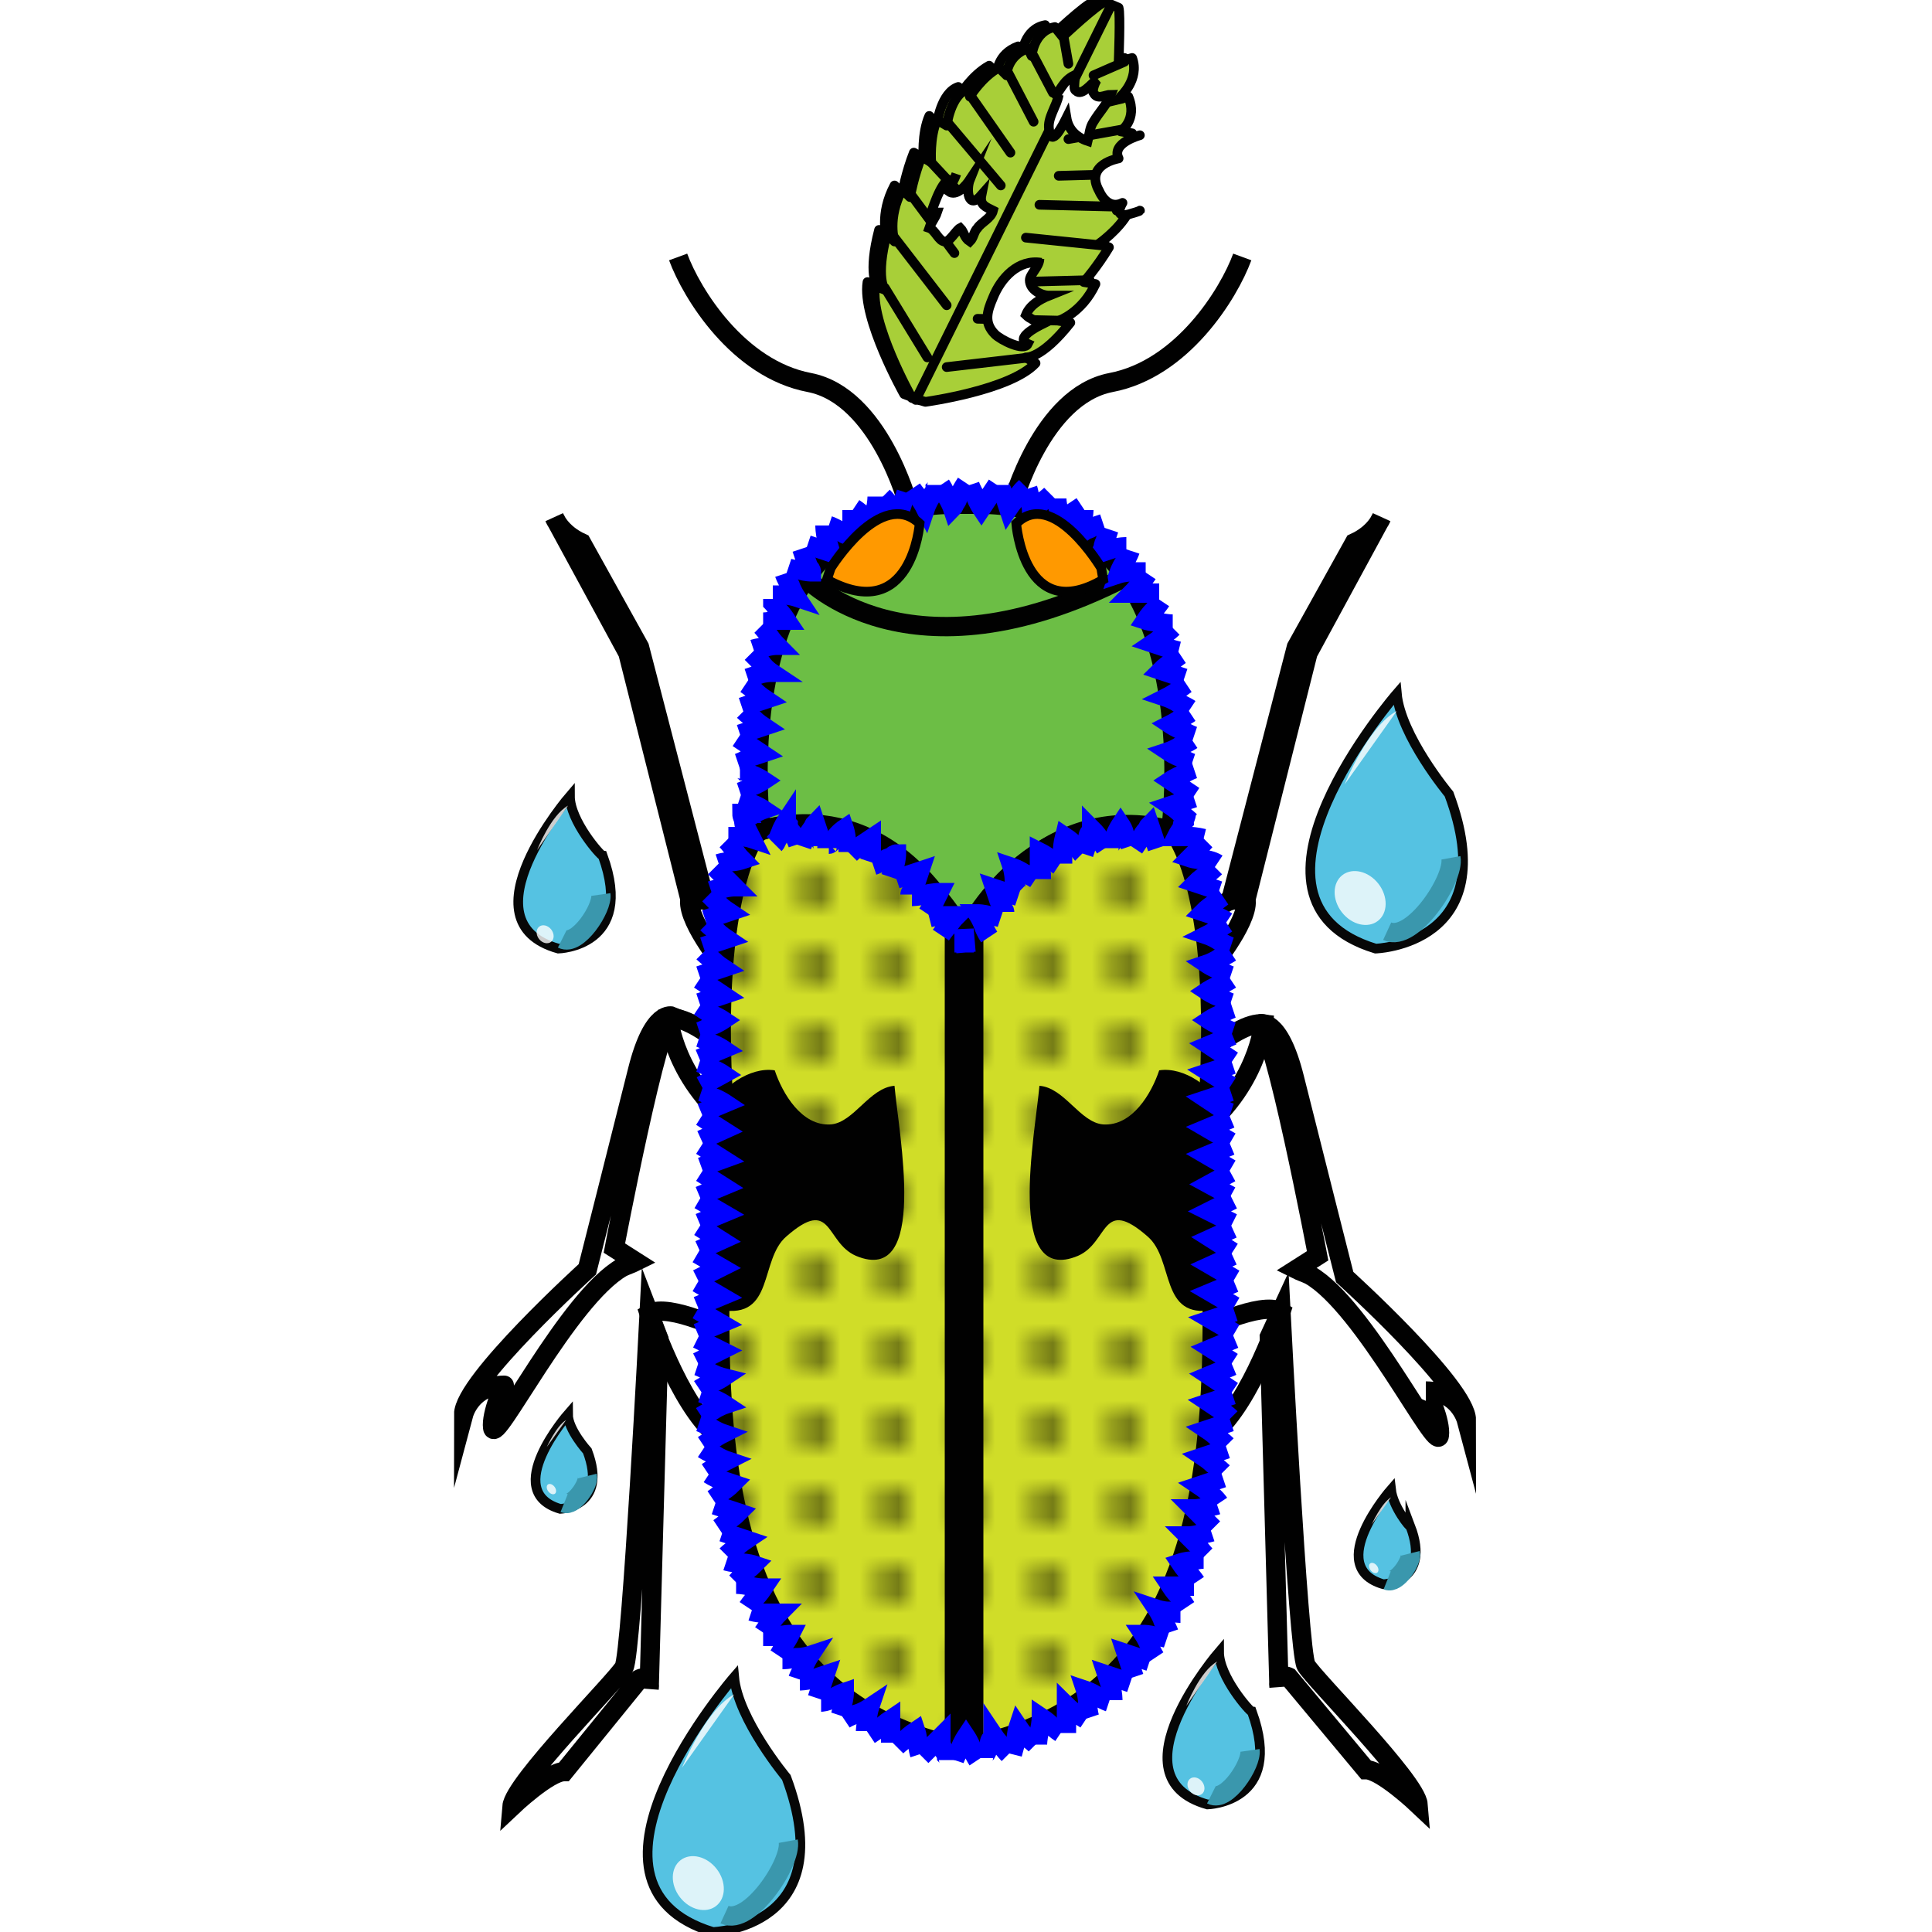 <?xml version="1.0" encoding="utf-8"?>
<!-- Generator: Adobe Illustrator 17.1.0, SVG Export Plug-In . SVG Version: 6.00 Build 0)  -->
<!DOCTYPE svg PUBLIC "-//W3C//DTD SVG 1.1//EN" "http://www.w3.org/Graphics/SVG/1.1/DTD/svg11.dtd">
<svg version="1.1" id="Layer_1" xmlns="http://www.w3.org/2000/svg" xmlns:xlink="http://www.w3.org/1999/xlink" x="0px" y="0px"
	 viewBox="0 0 100 100" enable-background="new 0 0 100 100" xml:space="preserve">
<pattern  y="100" width="4" height="4" patternUnits="userSpaceOnUse" id="SVGID_2" viewBox="0 -4 4 4" overflow="visible">
	<g>
		<polygon fill="none" points="0,0 4,0 4,-4 0,-4 		"/>
		<g>
			<polygon fill="none" points="0,0 4,0 4,-4 0,-4 			"/>
			<path fill="#010101" d="M2.8-2c0,0.4-0.4,0.8-0.8,0.8S1.6-1.6,1.6-2s0-0.8,0.4-0.8S2.8-2.4,2.8-2z"/>
		</g>
	</g>
</pattern>
<g id="legs">
	<path fill="#FFFFFF" stroke="#010101" stroke-miterlimit="10" d="M62.1,68.9c0,0,3.2-1.6,4.2-1c0,0-1.5,4.6-3.5,6.3
		C62.8,74.2,62,71.7,62.1,68.9z"/>
	<path fill="#FFFFFF" stroke="#010101" stroke-miterlimit="10" d="M66.3,67.9c0,0,0.9,17.6,1.3,18.3s5.7,6,5.8,7.2
		c0,0-1.9-1.8-2.7-1.8l-4-4.8c0,0-0.6-0.3-0.5,0.5l-0.5-18.1L66.3,67.9z"/>
	<path fill="#FFFFFF" stroke="#010101" stroke-miterlimit="10" d="M37.8,69c0,0-3.2-1.6-4.2-1c0,0,1.5,4.6,3.5,6.3
		C37.2,74.3,37.9,71.9,37.8,69z"/>
	<path fill="#FFFFFF" stroke="#010101" stroke-miterlimit="10" d="M33.6,68c0,0-0.9,17.6-1.3,18.3c-0.4,0.7-5.7,6-5.8,7.2
		c0,0,1.9-1.8,2.7-1.8l3.9-4.8c0,0,0.6-0.3,0.5,0.5l0.5-18.1L33.6,68z"/>
	<path fill="#FFFFFF" stroke="#010101" stroke-miterlimit="10" d="M60.8,56c0,0,3.1-3.2,4.6-3c0,0-0.3,3.3-3.5,5.7
		c0,0,0-1.1-1.2-2.9"/>
	<path fill="#FFFFFF" stroke="#010101" stroke-miterlimit="10" d="M74.5,74.3c-0.1,1-3.9-6.7-6.7-8.3c-0.2-0.1-0.5-0.2-0.7-0.3
		l1.1-0.7c0,0-2.3-12.1-3-12c0,0,1-0.4,1.8,2.8s2.6,10.3,2.6,10.3s6.3,5.7,6.3,7.4c0,0-0.4-1.5-2.1-1.5C73.9,72,74.6,73.6,74.5,74.3
		z"/>
	<path fill="#FFFFFF" stroke="#010101" stroke-miterlimit="10" d="M39.2,55.7c0,0-3.1-3.2-4.6-3c0,0,0.3,3.3,3.6,5.7
		c0,0,0-1.1,1.2-2.9"/>
	<path fill="#FFFFFF" stroke="#010101" stroke-miterlimit="10" d="M25.5,73.9c0.1,1,3.9-6.7,6.7-8.3c0.2-0.1,0.5-0.2,0.7-0.3
		l-1.1-0.7c0,0,2.3-12.1,3-12c0,0-1-0.4-1.8,2.8s-2.6,10.3-2.6,10.3S24,71.5,24,73.2c0,0,0.4-1.5,2.1-1.5
		C26.1,71.6,25.4,73.2,25.5,73.9z"/>
	<path fill="#FFFFFF" stroke="#010101" stroke-miterlimit="10" d="M41.2,52.4"/>
	<path fill="#FFFFFF" stroke="#010101" stroke-miterlimit="10" d="M62.5,50.3c0,0,2.1-2.5,2-3.7c0,0-1.1-0.5-2,1.2V50.3z"/>
	<path fill="#FFFFFF" stroke="#010101" stroke-miterlimit="10" d="M64.5,46.5l3.2-12.7l3.8-7c0,0-0.3,0.8-1.4,1.3l-3,5.4l-3.4,13.1
		L64.5,46.5z"/>
	<path fill="#FFFFFF" stroke="#010101" stroke-miterlimit="10" d="M37.7,50.3c0,0-2.1-2.5-2-3.7c0,0,1.1-0.5,2,1.2V50.3z"/>
	<path fill="#FFFFFF" stroke="#010101" stroke-miterlimit="10" d="M35.7,46.5l-3.2-12.7l-3.8-7c0,0,0.3,0.8,1.4,1.3l3,5.4l3.4,13.1
		L35.7,46.5z"/>
</g>
<g id="basebody">
	<path fill="#FFFFFF" stroke="#000000" stroke-miterlimit="10" d="M51,90.2C66.3,86.4,62.2,66.6,62.7,56s-1.9-13.1-1.9-13.1
		c-7-1.9-10.6,5.2-10.6,5.2h-0.3c0,0-3.7-7-10.6-5.2c0,0-2.4,2.4-1.9,13.1c0.5,10.6-3.6,30.4,11.7,34.2H51z"/>
	<path fill="#FFFFFF" stroke="#010101" stroke-miterlimit="10" d="M60.6,43c0,0,2.3-17.1-10.2-16.9h-0.7C37.1,25.9,39.4,43,39.4,43
		s6.1-2.4,10.3,5.2H50C50.1,48.2,53.3,41.4,60.6,43z"/>
	<line fill="none" stroke="#010101" stroke-width="2" stroke-miterlimit="10" x1="49.9" y1="48.2" x2="49.9" y2="90.5"/>
	<path fill="#FFFFFF" stroke="#010101" stroke-miterlimit="10" d="M41.7,29.9c0,0,5.3,5.7,16.5,0"/>
</g>
<g id="bodycolor">
	<path fill="#D0DD28" stroke="#010101" stroke-miterlimit="10" d="M51,90.2C66.3,86.4,62.2,66.7,62.7,56c0.5-10.6-1.9-13-1.9-13
		c-7-1.9-10.6,5.2-10.6,5.2h-0.3c0,0-3.7-7-10.6-5.2c0,0-2.4,2.4-1.9,13.1c0.5,10.6-3.6,30.4,11.7,34.2H51V90.2z"/>
	<path fill="#6CBE45" stroke="#010101" stroke-miterlimit="10" d="M60.6,43c0,0,2.3-17.1-10.2-16.9h-0.7C37.1,25.9,39.4,43,39.4,43
		s6.1-2.4,10.3,5.2H50C50.1,48.2,53.3,41.4,60.6,43z"/>
	<line fill="none" stroke="#010101" stroke-width="2" stroke-miterlimit="10" x1="49.9" y1="48.2" x2="49.9" y2="90.6"/>
	<path fill="none" stroke="#010101" stroke-miterlimit="10" d="M41.7,29.9c0,0,5.3,5.7,16.5,0"/>
</g>
<g id="antennae">
	<path fill="none" stroke="#010101" stroke-miterlimit="10" d="M52.4,26.1c0,0,1.5-5.6,5.1-6.3c3.7-0.7,6.1-4.6,6.8-6.5"/>
	<path fill="none" stroke="#010101" stroke-miterlimit="10" d="M47,26.1c0,0-1.5-5.6-5.1-6.3c-3.7-0.7-6.1-4.6-6.8-6.5"/>
</g>
<g id="markings">
	<path fill="#010101" d="M36.8,57.4c0.5-1.1,2-2.2,3.3-2c0.4,1.2,1.4,2.9,2.9,2.8c1.2-0.1,2-1.9,3.3-2c0.2,2.4,1.8,10.4-2,8.8
		c-1.6-0.7-1.2-3.1-3.6-1c-1.4,1.2-0.6,4.3-3.4,3.8c-0.2-3.5-0.1-7-0.1-10.5"/>
	<path fill="#010101" d="M63.3,57.4c-0.5-1.1-2-2.2-3.3-2c-0.4,1.2-1.4,2.9-2.9,2.8c-1.2-0.1-2-1.9-3.3-2c-0.2,2.4-1.8,10.4,2,8.8
		c1.6-0.7,1.2-3.1,3.6-1c1.4,1.2,0.6,4.3,3.4,3.8c0.2-3.5,0.1-7,0.1-10.5"/>
</g>
<g id="dots">
	<path fill="url(#SVGID_2)" stroke="#010101" stroke-miterlimit="10" d="M50.9,90.3c15.3-3.8,11.2-23.5,11.7-34.2
		C63.1,45.5,60.7,43,60.7,43c-7-1.9-10.6,5.2-10.6,5.2h-0.3c0,0-3.7-7-10.6-5.2c0,0-2.4,2.4-1.9,13.1c0.5,10.6-3.6,30.4,11.7,34.2
		H50.9z"/>
</g>
<g id="fur">
	<g>
		<g>
			<path fill="none" stroke="#0000FF" stroke-miterlimit="10" d="M50.6,23.4"/>
		</g>
	</g>
	<g>
		<g>
			<g>
				<g>
					<path fill="none" stroke="#0000FF" stroke-miterlimit="10" d="M61.4,42.1L61.4,42.1C61.4,42.2,61.4,42.2,61.4,42.1
						c0,0.2-0.1,0.3-0.1,0.4c-0.1,0.1-0.1,0.2-0.1,0.3c-0.1,0.2-0.2,0.3-0.3,0.5c0,0,0.3,0,0.7,0c0.3,0,0.7,0.1,0.7,0.1"/>
				</g>
				<g>
					<path fill="none" stroke="#0000FF" stroke-miterlimit="10" d="M62.4,43.5c0,0-0.2,0.2-0.4,0.5c-0.2,0.2-0.4,0.4-0.4,0.4
						s0.3,0.1,0.7,0.1s0.7,0.2,0.7,0.2"/>
				</g>
				<g>
					<path fill="none" stroke="#0000FF" stroke-miterlimit="10" d="M62.9,44.9c0,0-0.2,0.2-0.5,0.4s-0.5,0.4-0.5,0.4
						s0.3,0.1,0.6,0.2c0.3,0.1,0.6,0.2,0.6,0.2"/>
				</g>
				<g>
					<path fill="none" stroke="#0000FF" stroke-miterlimit="10" d="M63.3,46.4c0,0-0.3,0.2-0.5,0.4c-0.3,0.2-0.5,0.4-0.5,0.4
						s0.3,0.1,0.6,0.2c0.3,0.1,0.6,0.3,0.6,0.3"/>
				</g>
				<g>
					<path fill="none" stroke="#0000FF" stroke-miterlimit="10" d="M63.5,47.8c0,0-0.3,0.2-0.5,0.3c-0.3,0.2-0.5,0.3-0.5,0.3
						s0.3,0.1,0.6,0.3s0.6,0.3,0.6,0.3"/>
				</g>
				<g>
					<path fill="none" stroke="#0000FF" stroke-miterlimit="10" d="M63.7,49.3c0,0-0.3,0.2-0.6,0.3c-0.3,0.2-0.6,0.3-0.6,0.3
						s0.3,0.2,0.6,0.3c0.3,0.2,0.6,0.3,0.6,0.3"/>
				</g>
				<g>
					<path fill="none" stroke="#0000FF" stroke-miterlimit="10" d="M63.7,50.7c0,0-0.3,0.2-0.6,0.3s-0.6,0.3-0.6,0.3
						s0.3,0.2,0.6,0.3c0.3,0.2,0.6,0.3,0.6,0.3"/>
				</g>
				<g>
					<path fill="none" stroke="#0000FF" stroke-miterlimit="10" d="M63.8,52.2c0,0-0.3,0.1-0.6,0.3c-0.3,0.1-0.6,0.3-0.6,0.3
						s0.3,0.2,0.6,0.3c0.3,0.2,0.6,0.3,0.6,0.3"/>
				</g>
				<g>
					<path fill="none" stroke="#0000FF" stroke-miterlimit="10" d="M63.8,53.6l-1.2,0.5c0,0,0.3,0.2,0.6,0.4s0.6,0.4,0.6,0.4"/>
				</g>
				<g>
					<polyline fill="none" stroke="#0000FF" stroke-miterlimit="10" points="63.8,55.1 62.6,55.5 63.7,56.2 					"/>
				</g>
				<g>
					<path fill="none" stroke="#0000FF" stroke-miterlimit="10" d="M63.7,56.5c0,0-0.3,0.1-0.6,0.2c-0.3,0.1-0.6,0.2-0.6,0.2
						s0.3,0.2,0.6,0.4s0.6,0.3,0.6,0.3"/>
				</g>
				<g>
					<polyline fill="none" stroke="#0000FF" stroke-miterlimit="10" points="63.7,57.9 62.5,58.4 63.7,59.1 					"/>
				</g>
				<g>
					<polyline fill="none" stroke="#0000FF" stroke-miterlimit="10" points="63.7,59.3 62.5,59.8 63.7,60.5 					"/>
				</g>
				<g>
					<polyline fill="none" stroke="#0000FF" stroke-miterlimit="10" points="63.7,60.7 62.6,61.3 63.7,61.9 					"/>
				</g>
				<g>
					<polyline fill="none" stroke="#0000FF" stroke-miterlimit="10" points="63.8,62.1 62.6,62.7 63.8,63.3 					"/>
				</g>
				<g>
					<polyline fill="none" stroke="#0000FF" stroke-miterlimit="10" points="63.8,63.6 62.7,64.1 63.8,64.8 					"/>
				</g>
				<g>
					<polyline fill="none" stroke="#0000FF" stroke-miterlimit="10" points="63.8,65 62.7,65.5 63.9,66.2 					"/>
				</g>
				<g>
					<polyline fill="none" stroke="#0000FF" stroke-miterlimit="10" points="63.9,66.4 62.7,66.9 63.9,67.6 					"/>
				</g>
				<g>
					<polyline fill="none" stroke="#0000FF" stroke-miterlimit="10" points="63.9,67.9 62.7,68.3 63.9,69 					"/>
				</g>
				<g>
					<polyline fill="none" stroke="#0000FF" stroke-miterlimit="10" points="63.9,69.3 62.7,69.8 63.8,70.5 					"/>
				</g>
				<g>
					<path fill="none" stroke="#0000FF" stroke-miterlimit="10" d="M63.8,70.7l-1.2,0.5c0,0,0.3,0.2,0.6,0.4
						c0.3,0.2,0.6,0.4,0.6,0.4"/>
				</g>
				<g>
					<path fill="none" stroke="#0000FF" stroke-miterlimit="10" d="M63.8,72.2l-1.2,0.4c0,0,0.3,0.2,0.6,0.4
						c0.3,0.2,0.5,0.4,0.5,0.4"/>
				</g>
				<g>
					<path fill="none" stroke="#0000FF" stroke-miterlimit="10" d="M63.7,73.6c0,0-0.3,0.1-0.6,0.2S62.5,74,62.5,74s0.3,0.2,0.5,0.4
						c0.3,0.2,0.5,0.4,0.5,0.4"/>
				</g>
				<g>
					<path fill="none" stroke="#0000FF" stroke-miterlimit="10" d="M63.5,75c0,0-0.3,0.1-0.6,0.2s-0.6,0.2-0.6,0.2s0.3,0.2,0.5,0.4
						c0.3,0.2,0.5,0.4,0.5,0.4"/>
				</g>
				<g>
					<path fill="none" stroke="#0000FF" stroke-miterlimit="10" d="M63.3,76.5c0,0-0.3,0.1-0.6,0.2s-0.6,0.2-0.6,0.2
						s0.3,0.2,0.5,0.4c0.3,0.2,0.5,0.5,0.5,0.5"/>
				</g>
				<g>
					<path fill="none" stroke="#0000FF" stroke-miterlimit="10" d="M63,77.9c0,0-0.3,0.1-0.6,0.1c-0.3,0.1-0.6,0.1-0.6,0.1
						s0.2,0.2,0.5,0.5c0.2,0.2,0.5,0.5,0.5,0.5"/>
				</g>
				<g>
					<path fill="none" stroke="#0000FF" stroke-miterlimit="10" d="M62.7,79.3c0,0-0.3,0.1-0.6,0.1c-0.3,0.1-0.6,0.1-0.6,0.1
						s0.2,0.2,0.5,0.5c0.2,0.3,0.4,0.5,0.4,0.5"/>
				</g>
				<g>
					<path fill="none" stroke="#0000FF" stroke-miterlimit="10" d="M62.3,80.7c0,0-0.3,0-0.6,0.1c-0.3,0-0.6,0.1-0.6,0.1
						s0.2,0.3,0.4,0.5s0.4,0.5,0.4,0.5"/>
				</g>
				<g>
					<path fill="none" stroke="#0000FF" stroke-miterlimit="10" d="M61.8,82.1c0,0-0.3,0-0.6,0s-0.6,0-0.6,0s0.2,0.3,0.4,0.5
						c0.2,0.3,0.4,0.6,0.4,0.6"/>
				</g>
				<g>
					<path fill="none" stroke="#0000FF" stroke-miterlimit="10" d="M61.1,83.5c0,0-0.3,0-0.6-0.1c-0.3,0-0.6-0.1-0.6-0.1
						s0.2,0.3,0.3,0.6c0.2,0.3,0.3,0.6,0.3,0.6"/>
				</g>
				<g>
					<path fill="none" stroke="#0000FF" stroke-miterlimit="10" d="M60.4,84.8c0,0-0.3-0.1-0.6-0.1c-0.3-0.1-0.6-0.1-0.6-0.1
						s0.2,0.3,0.3,0.6c0.1,0.3,0.3,0.6,0.3,0.6"/>
				</g>
				<g>
					<path fill="none" stroke="#0000FF" stroke-miterlimit="10" d="M59.5,86c0,0-0.3-0.1-0.6-0.2s-0.6-0.2-0.6-0.2s0.1,0.3,0.2,0.6
						c0.1,0.3,0.2,0.6,0.2,0.6"/>
				</g>
				<g>
					<path fill="none" stroke="#0000FF" stroke-miterlimit="10" d="M58.5,87.1c0,0-0.3-0.1-0.6-0.2s-0.6-0.2-0.6-0.2
						s0.1,0.3,0.2,0.6c0.1,0.3,0.1,0.7,0.1,0.7"/>
				</g>
				<g>
					<path fill="none" stroke="#0000FF" stroke-miterlimit="10" d="M57.4,88.1c0,0-0.3-0.1-0.6-0.3c-0.3-0.2-0.6-0.3-0.6-0.3
						s0.1,0.3,0.1,0.7s0.1,0.7,0.1,0.7"/>
				</g>
				<g>
					<path fill="none" stroke="#0000FF" stroke-miterlimit="10" d="M56.2,89c0,0-0.3-0.2-0.5-0.3c-0.3-0.2-0.5-0.4-0.5-0.4
						s0,0.3,0,0.7c0,0.3,0,0.7,0,0.7"/>
				</g>
				<g>
					<path fill="none" stroke="#0000FF" stroke-miterlimit="10" d="M54.9,89.7c0,0-0.3-0.2-0.5-0.4c-0.2-0.2-0.5-0.4-0.5-0.4
						s0,0.3-0.1,0.7s-0.1,0.7-0.1,0.7"/>
				</g>
				<g>
					<path fill="none" stroke="#0000FF" stroke-miterlimit="10" d="M53.6,90.3c0,0-0.2-0.2-0.5-0.4c-0.2-0.2-0.4-0.5-0.4-0.5
						s-0.1,0.3-0.1,0.7c-0.1,0.3-0.2,0.7-0.2,0.7"/>
				</g>
				<g>
					<path fill="none" stroke="#0000FF" stroke-miterlimit="10" d="M52.2,90.8c0,0-0.2-0.2-0.4-0.5c-0.2-0.2-0.4-0.5-0.4-0.5
						s0,0.1-0.1,0.2s-0.1,0.3-0.1,0.4c-0.1,0.2-0.1,0.3-0.2,0.4S50.9,91,50.9,91"/>
				</g>
				<g>
					<path fill="none" stroke="#0000FF" stroke-miterlimit="10" d="M50.6,91.1c0,0-0.2-0.3-0.3-0.6S50,89.9,50,89.9
						s-0.2,0.3-0.3,0.6c-0.2,0.3-0.3,0.6-0.3,0.6"/>
				</g>
				<g>
					<path fill="none" stroke="#0000FF" stroke-miterlimit="10" d="M49.1,91.1c0,0,0-0.1-0.1-0.2c0-0.1-0.2-0.3-0.2-0.4
						c-0.1-0.2-0.1-0.3-0.1-0.4s0-0.2,0-0.2s-0.2,0.2-0.5,0.5c-0.2,0.2-0.5,0.5-0.5,0.5"/>
				</g>
				<g>
					<path fill="none" stroke="#0000FF" stroke-miterlimit="10" d="M47.6,90.8c0,0-0.1-0.3-0.1-0.6c0-0.3-0.1-0.6-0.1-0.6
						s-0.3,0.2-0.5,0.4c-0.3,0.2-0.5,0.4-0.5,0.4"/>
				</g>
				<g>
					<path fill="none" stroke="#0000FF" stroke-miterlimit="10" d="M46.1,90.2c0,0,0-0.3,0-0.6c0-0.3,0-0.6,0-0.6s-0.3,0.2-0.5,0.4
						c-0.3,0.2-0.6,0.4-0.6,0.4"/>
				</g>
				<g>
					<path fill="none" stroke="#0000FF" stroke-miterlimit="10" d="M44.8,89.6c0,0,0-0.3,0.1-0.6c0-0.3,0.1-0.6,0.1-0.6
						s-0.3,0.2-0.6,0.3C44,88.8,43.7,89,43.7,89"/>
				</g>
				<g>
					<path fill="none" stroke="#0000FF" stroke-miterlimit="10" d="M43.5,88.8c0,0,0.1-0.3,0.1-0.6c0.1-0.3,0.1-0.6,0.1-0.6
						s-0.3,0.1-0.6,0.3s-0.6,0.2-0.6,0.2"/>
				</g>
				<g>
					<path fill="none" stroke="#0000FF" stroke-miterlimit="10" d="M42.3,87.9c0,0,0.1-0.3,0.2-0.6c0.1-0.3,0.2-0.6,0.2-0.6
						s-0.3,0.1-0.6,0.2C41.7,87,41.4,87,41.4,87"/>
				</g>
				<g>
					<path fill="none" stroke="#0000FF" stroke-miterlimit="10" d="M41.3,86.9c0,0,0.1-0.3,0.3-0.6c0.1-0.3,0.3-0.6,0.3-0.6
						s-0.3,0.1-0.7,0.1c-0.3,0.1-0.7,0.1-0.7,0.1"/>
				</g>
				<g>
					<path fill="none" stroke="#0000FF" stroke-miterlimit="10" d="M40.3,85.7c0,0,0.2-0.3,0.3-0.6c0.2-0.3,0.3-0.5,0.3-0.5
						s-0.3,0-0.7,0.1c-0.3,0-0.7,0-0.7,0"/>
				</g>
				<g>
					<path fill="none" stroke="#0000FF" stroke-miterlimit="10" d="M39.5,84.5c0,0,0.2-0.3,0.4-0.5c0.2-0.3,0.4-0.5,0.4-0.5
						s-0.3,0-0.7,0s-0.7-0.1-0.7-0.1"/>
				</g>
				<g>
					<path fill="none" stroke="#0000FF" stroke-miterlimit="10" d="M38.7,83.2c0,0,0.2-0.3,0.4-0.5s0.4-0.5,0.4-0.5s-0.3,0-0.7-0.1
						C38.5,82,38.1,82,38.1,82"/>
				</g>
				<g>
					<path fill="none" stroke="#0000FF" stroke-miterlimit="10" d="M38.1,81.9c0,0,0.2-0.2,0.4-0.5C38.8,81.2,39,81,39,81
						s-0.3-0.1-0.7-0.1s-0.7-0.1-0.7-0.1"/>
				</g>
				<g>
					<path fill="none" stroke="#0000FF" stroke-miterlimit="10" d="M37.6,80.5c0,0,0.2-0.2,0.5-0.4c0.2-0.2,0.5-0.4,0.5-0.4
						s-0.3-0.1-0.6-0.2s-0.6-0.2-0.6-0.2"/>
				</g>
				<g>
					<path fill="none" stroke="#0000FF" stroke-miterlimit="10" d="M37.2,79.1c0,0,0.3-0.2,0.5-0.4c0.3-0.2,0.5-0.4,0.5-0.4
						s-0.3-0.1-0.6-0.2S37,77.9,37,77.9"/>
				</g>
				<g>
					<path fill="none" stroke="#0000FF" stroke-miterlimit="10" d="M36.9,77.6c0,0,0.3-0.2,0.5-0.4c0.3-0.2,0.5-0.4,0.5-0.4
						s-0.3-0.1-0.6-0.2s-0.6-0.3-0.6-0.3"/>
				</g>
				<g>
					<path fill="none" stroke="#0000FF" stroke-miterlimit="10" d="M36.6,76.2c0,0,0.3-0.2,0.5-0.3c0.3-0.2,0.5-0.3,0.5-0.3
						s-0.3-0.1-0.6-0.3c-0.3-0.1-0.6-0.3-0.6-0.3"/>
				</g>
				<g>
					<path fill="none" stroke="#0000FF" stroke-miterlimit="10" d="M36.4,74.8c0,0,0.3-0.2,0.5-0.3c0.3-0.2,0.5-0.3,0.5-0.3
						s-0.3-0.1-0.6-0.3c-0.3-0.2-0.6-0.3-0.6-0.3"/>
				</g>
				<g>
					<path fill="none" stroke="#0000FF" stroke-miterlimit="10" d="M36.3,73.3c0,0,0.3-0.2,0.6-0.3c0.3-0.2,0.6-0.3,0.6-0.3
						s-0.3-0.2-0.6-0.3c-0.3-0.2-0.6-0.3-0.6-0.3"/>
				</g>
				<g>
					<path fill="none" stroke="#0000FF" stroke-miterlimit="10" d="M36.2,71.9c0,0,0.3-0.2,0.6-0.3c0.3-0.1,0.6-0.3,0.6-0.3
						S37,71.2,36.7,71s-0.6-0.3-0.6-0.3"/>
				</g>
				<g>
					<polyline fill="none" stroke="#0000FF" stroke-miterlimit="10" points="36.1,70.5 37.3,69.9 36.1,69.3 					"/>
				</g>
				<g>
					<polyline fill="none" stroke="#0000FF" stroke-miterlimit="10" points="36.1,69 37.3,68.5 36.1,67.8 					"/>
				</g>
				<g>
					<polyline fill="none" stroke="#0000FF" stroke-miterlimit="10" points="36.1,67.6 37.3,67.1 36.1,66.4 					"/>
				</g>
				<g>
					<polyline fill="none" stroke="#0000FF" stroke-miterlimit="10" points="36.1,66.2 37.3,65.6 36.1,64.9 					"/>
				</g>
				<g>
					<polyline fill="none" stroke="#0000FF" stroke-miterlimit="10" points="36.2,64.7 37.3,64.2 36.2,63.5 					"/>
				</g>
				<g>
					<polyline fill="none" stroke="#0000FF" stroke-miterlimit="10" points="36.2,63.3 37.4,62.8 36.2,62.1 					"/>
				</g>
				<g>
					<polyline fill="none" stroke="#0000FF" stroke-miterlimit="10" points="36.2,61.9 37.4,61.4 36.3,60.7 					"/>
				</g>
				<g>
					<polyline fill="none" stroke="#0000FF" stroke-miterlimit="10" points="36.3,60.4 37.4,60 36.3,59.3 					"/>
				</g>
				<g>
					<polyline fill="none" stroke="#0000FF" stroke-miterlimit="10" points="36.3,59 37.4,58.5 36.3,57.8 					"/>
				</g>
				<g>
					<path fill="none" stroke="#0000FF" stroke-miterlimit="10" d="M36.3,57.6l1.2-0.5c0,0-0.3-0.2-0.6-0.3
						c-0.3-0.2-0.6-0.3-0.6-0.3"/>
				</g>
				<g>
					<path fill="none" stroke="#0000FF" stroke-miterlimit="10" d="M36.3,56.2l1.1-0.6c0,0-0.3-0.2-0.6-0.3
						c-0.3-0.2-0.6-0.3-0.6-0.3"/>
				</g>
				<g>
					<path fill="none" stroke="#0000FF" stroke-miterlimit="10" d="M36.2,54.8l1.2-0.5c0,0-0.3-0.2-0.6-0.3
						c-0.3-0.2-0.6-0.3-0.6-0.3"/>
				</g>
				<g>
					<path fill="none" stroke="#0000FF" stroke-miterlimit="10" d="M36.2,53.4c0,0,0.3-0.1,0.6-0.3c0.3-0.1,0.6-0.3,0.6-0.3
						s-0.3-0.2-0.6-0.3c-0.3-0.2-0.6-0.4-0.6-0.4"/>
				</g>
				<g>
					<path fill="none" stroke="#0000FF" stroke-miterlimit="10" d="M36.2,51.9c0,0,0.3-0.1,0.6-0.2c0.3-0.1,0.6-0.2,0.6-0.2
						s-0.3-0.2-0.6-0.4s-0.6-0.4-0.6-0.4"/>
				</g>
				<g>
					<path fill="none" stroke="#0000FF" stroke-miterlimit="10" d="M36.2,50.5c0,0,0.3-0.1,0.6-0.2c0.3-0.1,0.6-0.2,0.6-0.2
						s-0.3-0.2-0.5-0.4c-0.3-0.2-0.5-0.4-0.5-0.4"/>
				</g>
				<g>
					<path fill="none" stroke="#0000FF" stroke-miterlimit="10" d="M36.4,49c0,0,0.3-0.1,0.6-0.2c0.3-0.1,0.6-0.2,0.6-0.2
						s-0.3-0.2-0.5-0.4c-0.3-0.2-0.5-0.4-0.5-0.4"/>
				</g>
				<g>
					<path fill="none" stroke="#0000FF" stroke-miterlimit="10" d="M36.5,47.6c0,0,0.3-0.1,0.6-0.2c0.3-0.1,0.6-0.2,0.6-0.2
						s-0.3-0.2-0.5-0.4s-0.5-0.5-0.5-0.5"/>
				</g>
				<g>
					<path fill="none" stroke="#0000FF" stroke-miterlimit="10" d="M36.8,46.1c0,0,0.3-0.1,0.6-0.1c0.3-0.1,0.6-0.1,0.6-0.1
						s-0.2-0.2-0.5-0.5c-0.2-0.2-0.5-0.5-0.5-0.5"/>
				</g>
				<g>
					<path fill="none" stroke="#0000FF" stroke-miterlimit="10" d="M37.2,44.7c0,0,0.3-0.1,0.6-0.1s0.6-0.1,0.6-0.1S38.2,44.3,38,44
						s-0.4-0.5-0.4-0.5"/>
				</g>
				<g>
					<path fill="none" stroke="#0000FF" stroke-miterlimit="10" d="M37.7,43.3c0,0,0.3,0,0.6,0s0.6,0.1,0.6,0.1
						c-0.1-0.2-0.2-0.4-0.3-0.6c-0.1-0.1-0.1-0.2-0.1-0.3s-0.1-0.2-0.1-0.4h0.2l-0.1-0.2"/>
				</g>
			</g>
		</g>
	</g>
	<g>
		<g>
			<g>
				<g>
					<path fill="none" stroke="#0000FF" stroke-miterlimit="10" d="M38.3,42.5c0,0,0.3-0.2,0.6-0.3c0.3-0.2,0.6-0.3,0.6-0.3
						s-0.3-0.2-0.6-0.3c-0.3-0.2-0.6-0.3-0.6-0.3"/>
				</g>
				<g>
					<path fill="none" stroke="#0000FF" stroke-miterlimit="10" d="M38.3,41c0,0,0.3-0.1,0.6-0.3c0.3-0.1,0.6-0.3,0.6-0.3
						s-0.3-0.2-0.6-0.3c-0.2-0.1-0.3-0.2-0.4-0.2c-0.1-0.1-0.2-0.1-0.2-0.1"/>
				</g>
				<g>
					<path fill="none" stroke="#0000FF" stroke-miterlimit="10" d="M38.2,39.5c0,0,0.3-0.1,0.6-0.3c0.3-0.1,0.6-0.2,0.6-0.2
						s-0.3-0.2-0.6-0.4s-0.6-0.4-0.6-0.4"/>
				</g>
				<g>
					<path fill="none" stroke="#0000FF" stroke-miterlimit="10" d="M38.3,38c0,0,0.3-0.1,0.6-0.2c0.3-0.1,0.6-0.2,0.6-0.2
						s-0.3-0.2-0.5-0.4c-0.3-0.2-0.5-0.4-0.5-0.4"/>
				</g>
				<g>
					<path fill="none" stroke="#0000FF" stroke-miterlimit="10" d="M38.4,36.6c0,0,0.3-0.1,0.6-0.2c0.3-0.1,0.6-0.2,0.6-0.2
						s-0.3-0.2-0.5-0.4s-0.5-0.4-0.5-0.4"/>
				</g>
				<g>
					<path fill="none" stroke="#0000FF" stroke-miterlimit="10" d="M38.7,35.1c0,0,0.3-0.1,0.6-0.2c0.3-0.1,0.6-0.1,0.6-0.1
						s-0.3-0.2-0.5-0.5c-0.2-0.2-0.5-0.5-0.5-0.5"/>
				</g>
				<g>
					<path fill="none" stroke="#0000FF" stroke-miterlimit="10" d="M39,33.6c0,0,0.3-0.1,0.6-0.1c0.3-0.1,0.6-0.1,0.6-0.1
						s-0.2-0.2-0.4-0.5s-0.4-0.5-0.4-0.5"/>
				</g>
				<g>
					<path fill="none" stroke="#0000FF" stroke-miterlimit="10" d="M39.5,32.2c0,0,0.3,0,0.6-0.1c0.3,0,0.6,0,0.6,0
						s-0.2-0.3-0.4-0.5c-0.1-0.1-0.2-0.3-0.3-0.4c0-0.1,0-0.2,0-0.2"/>
				</g>
				<g>
					<path fill="none" stroke="#0000FF" stroke-miterlimit="10" d="M40,30.8c0,0,0.3,0,0.6,0s0.6,0.1,0.6,0.1s-0.2-0.3-0.3-0.6
						c-0.2-0.3-0.3-0.6-0.3-0.6"/>
				</g>
				<g>
					<path fill="none" stroke="#0000FF" stroke-miterlimit="10" d="M40.8,29.4c0,0,0.3,0.1,0.6,0.1c0.3,0.1,0.6,0.1,0.6,0.1
						s0-0.1-0.1-0.2s-0.1-0.3-0.2-0.4c-0.1-0.3-0.2-0.6-0.2-0.6"/>
				</g>
				<g>
					<path fill="none" stroke="#0000FF" stroke-miterlimit="10" d="M41.8,28.2c0,0,0.3,0.1,0.6,0.2s0.6,0.2,0.6,0.2
						s-0.1-0.3-0.2-0.7c-0.1-0.3-0.1-0.7-0.1-0.7"/>
				</g>
				<g>
					<path fill="none" stroke="#0000FF" stroke-miterlimit="10" d="M42.9,27.2c0,0,0.3,0.1,0.6,0.3c0.1,0.1,0.3,0.2,0.4,0.2
						c0.1,0.1,0.2,0.1,0.2,0.1s0-0.3,0-0.7c0-0.3,0-0.7,0-0.7"/>
				</g>
				<g>
					<path fill="none" stroke="#0000FF" stroke-miterlimit="10" d="M44.2,26.3c0,0,0.3,0.2,0.5,0.4c0.3,0.2,0.5,0.4,0.5,0.4
						s0-0.3,0.1-0.7c0.1-0.3,0.1-0.7,0.1-0.7"/>
				</g>
				<g>
					<path fill="none" stroke="#0000FF" stroke-miterlimit="10" d="M45.7,25.7c0,0,0.2,0.2,0.4,0.5c0.1,0.1,0.2,0.2,0.3,0.3
						s0.1,0.2,0.1,0.2s0.1-0.3,0.2-0.6c0.1-0.3,0.2-0.6,0.2-0.6"/>
				</g>
				<g>
					<path fill="none" stroke="#0000FF" stroke-miterlimit="10" d="M47.2,25.3c0,0,0.2,0.3,0.4,0.5c0.2,0.3,0.3,0.5,0.3,0.5
						s0.1-0.3,0.3-0.6c0.1-0.2,0.2-0.3,0.2-0.4c0.1-0.1,0.1-0.2,0.1-0.2"/>
				</g>
				<g>
					<path fill="none" stroke="#0000FF" stroke-miterlimit="10" d="M48.7,25.1c0,0,0.2,0.3,0.3,0.6c0.2,0.3,0.3,0.6,0.3,0.6
						s0.1-0.1,0.1-0.2c0.1-0.1,0.2-0.3,0.2-0.4C49.8,25.3,50,25,50,25"/>
				</g>
				<g>
					<path fill="none" stroke="#0000FF" stroke-miterlimit="10" d="M50.2,25.1c0,0,0.1,0.3,0.3,0.6c0.1,0.3,0.3,0.6,0.3,0.6
						s0.2-0.3,0.4-0.6c0.2-0.3,0.4-0.6,0.4-0.6"/>
				</g>
				<g>
					<path fill="none" stroke="#0000FF" stroke-miterlimit="10" d="M51.7,25.1c0,0,0,0.1,0.1,0.2s0.1,0.3,0.2,0.4
						c0.1,0.3,0.2,0.6,0.2,0.6s0.2-0.3,0.4-0.5c0.1-0.1,0.2-0.3,0.3-0.4s0.2-0.2,0.2-0.2"/>
				</g>
				<g>
					<path fill="none" stroke="#0000FF" stroke-miterlimit="10" d="M53.2,25.3c0,0,0.1,0.3,0.1,0.6c0.1,0.3,0.1,0.6,0.1,0.6
						s0.1-0.1,0.2-0.2c0.1-0.1,0.2-0.2,0.3-0.3c0.3-0.2,0.5-0.4,0.5-0.4"/>
				</g>
				<g>
					<path fill="none" stroke="#0000FF" stroke-miterlimit="10" d="M54.7,25.8c0,0,0,0.3,0.1,0.6c0,0.3,0,0.6,0,0.6s0.3-0.2,0.6-0.4
						c0.3-0.2,0.6-0.4,0.6-0.4"/>
				</g>
				<g>
					<path fill="none" stroke="#0000FF" stroke-miterlimit="10" d="M56.1,26.4c0,0,0,0.3-0.1,0.6s-0.1,0.6-0.1,0.6s0.1,0,0.2-0.1
						c0.1-0.1,0.3-0.1,0.4-0.2c0.3-0.1,0.6-0.2,0.6-0.2"/>
				</g>
				<g>
					<path fill="none" stroke="#0000FF" stroke-miterlimit="10" d="M57.4,27.4c0,0-0.1,0.3-0.2,0.6c-0.1,0.2-0.1,0.3-0.1,0.4
						C57,28.5,57,28.6,57,28.6s0.3-0.1,0.6-0.2s0.7-0.1,0.7-0.1"/>
				</g>
				<g>
					<path fill="none" stroke="#0000FF" stroke-miterlimit="10" d="M58.5,28.5c0,0-0.1,0.3-0.3,0.6c-0.2,0.3-0.3,0.6-0.3,0.6
						s0.3-0.1,0.7-0.1c0.2,0,0.3,0,0.5,0c0.1,0,0.2,0,0.2,0"/>
				</g>
				<g>
					<path fill="none" stroke="#0000FF" stroke-miterlimit="10" d="M59.4,29.7c0,0-0.2,0.3-0.4,0.5c-0.2,0.3-0.4,0.5-0.4,0.5
						s0.3,0,0.7,0c0.2,0,0.3,0,0.5,0c0.1,0,0.2,0,0.2,0"/>
				</g>
				<g>
					<path fill="none" stroke="#0000FF" stroke-miterlimit="10" d="M60.1,31.1c0,0-0.2,0.3-0.4,0.5s-0.4,0.5-0.4,0.5
						s0.3,0.1,0.7,0.1c0.3,0.1,0.7,0.1,0.7,0.1"/>
				</g>
				<g>
					<path fill="none" stroke="#0000FF" stroke-miterlimit="10" d="M60.7,32.5c0,0-0.2,0.2-0.5,0.4c-0.2,0.2-0.5,0.4-0.5,0.4
						s0.3,0.1,0.6,0.2c0.3,0.1,0.7,0.2,0.7,0.2"/>
				</g>
				<g>
					<path fill="none" stroke="#0000FF" stroke-miterlimit="10" d="M61.1,33.9c0,0-0.3,0.2-0.5,0.4c-0.3,0.2-0.5,0.4-0.5,0.4
						s0.3,0.1,0.6,0.2c0.3,0.1,0.6,0.2,0.6,0.2"/>
				</g>
				<g>
					<path fill="none" stroke="#0000FF" stroke-miterlimit="10" d="M61.4,35.4c0,0-0.3,0.2-0.5,0.4c-0.3,0.2-0.5,0.3-0.5,0.3
						s0.3,0.1,0.6,0.3c0.3,0.1,0.6,0.3,0.6,0.3"/>
				</g>
				<g>
					<path fill="none" stroke="#0000FF" stroke-miterlimit="10" d="M61.6,36.9c0,0-0.3,0.2-0.5,0.3c-0.3,0.2-0.5,0.3-0.5,0.3
						s0.3,0.2,0.6,0.3c0.3,0.2,0.6,0.3,0.6,0.3"/>
				</g>
				<g>
					<path fill="none" stroke="#0000FF" stroke-miterlimit="10" d="M61.7,38.3c0,0-0.3,0.2-0.6,0.3c-0.3,0.2-0.6,0.3-0.6,0.3
						s0.3,0.2,0.6,0.3c0.3,0.2,0.6,0.3,0.6,0.3"/>
				</g>
				<g>
					<path fill="none" stroke="#0000FF" stroke-miterlimit="10" d="M61.8,39.8c0,0-0.3,0.1-0.6,0.3c-0.3,0.1-0.6,0.3-0.6,0.3
						s0.3,0.2,0.6,0.4s0.6,0.4,0.6,0.4"/>
				</g>
				<g>
					<path fill="none" stroke="#0000FF" stroke-miterlimit="10" d="M61.8,41.3c0,0-0.3,0.1-0.6,0.2s-0.6,0.2-0.6,0.2
						s0.3,0.2,0.5,0.4c0.3,0.2,0.5,0.4,0.5,0.4"/>
				</g>
				<g>
					<path fill="none" stroke="#0000FF" stroke-miterlimit="10" d="M59.9,43.9c0,0-0.1-0.3-0.2-0.6c-0.1-0.3-0.2-0.6-0.2-0.6
						s-0.1,0.1-0.1,0.2c-0.1,0.1-0.2,0.2-0.3,0.4c-0.2,0.3-0.4,0.6-0.4,0.6"/>
				</g>
				<g>
					<path fill="none" stroke="#0000FF" stroke-miterlimit="10" d="M58.5,43.8c0,0-0.1-0.3-0.3-0.6c0-0.2-0.2-0.5-0.2-0.5
						s-0.2,0.3-0.3,0.6c-0.1,0.2-0.1,0.3-0.2,0.4c-0.1,0.1-0.1,0.2-0.1,0.2"/>
				</g>
				<g>
					<path fill="none" stroke="#0000FF" stroke-miterlimit="10" d="M57.2,43.9c0,0-0.2-0.3-0.3-0.5s-0.4-0.5-0.4-0.5s0,0.1-0.1,0.2
						c-0.1,0.1-0.1,0.3-0.1,0.5c-0.1,0.3-0.2,0.6-0.2,0.6"/>
				</g>
				<g>
					<path fill="none" stroke="#0000FF" stroke-miterlimit="10" d="M56,44.2c0,0-0.1-0.1-0.1-0.2c-0.1-0.1-0.2-0.2-0.3-0.3
						c-0.2-0.2-0.5-0.4-0.5-0.4S55,43.7,55,44c0,0.2,0,0.3,0,0.5s0,0.2,0,0.2"/>
				</g>
				<g>
					<path fill="none" stroke="#0000FF" stroke-miterlimit="10" d="M54.8,44.8c0,0-0.3-0.2-0.5-0.4c-0.3-0.2-0.5-0.3-0.5-0.3
						s0,0.3,0,0.7c0,0.2,0,0.3,0.1,0.5c0,0.1,0,0.2,0,0.2"/>
				</g>
				<g>
					<path fill="none" stroke="#0000FF" stroke-miterlimit="10" d="M53.6,45.5c0,0-0.3-0.2-0.6-0.3c-0.3-0.2-0.6-0.3-0.6-0.3
						s0.1,0.3,0.1,0.7c0,0.2,0.1,0.3,0.1,0.4c0,0.1,0.1,0.2,0.1,0.2"/>
				</g>
				<g>
					<path fill="none" stroke="#0000FF" stroke-miterlimit="10" d="M52.7,46.4c0,0-0.3-0.1-0.6-0.2c-0.3-0.1-0.6-0.2-0.6-0.2
						s0.1,0.3,0.2,0.6c0.1,0.2,0.1,0.3,0.2,0.4c0.1,0.1,0.1,0.2,0.1,0.2"/>
				</g>
				<g>
					<path fill="none" stroke="#0000FF" stroke-miterlimit="10" d="M51.8,47.5c0,0-0.3-0.1-0.6-0.1c-0.3-0.1-0.6-0.1-0.6-0.1
						s0.2,0.3,0.3,0.6s0.3,0.6,0.3,0.6"/>
				</g>
				<g>
					<polyline fill="none" stroke="#0000FF" stroke-miterlimit="10" points="49.9,49.3 49.9,48.1 50,49.3 					"/>
				</g>
				<g>
					<path fill="none" stroke="#0000FF" stroke-miterlimit="10" d="M48.7,48.4c0,0,0.2-0.3,0.4-0.5c0.2-0.3,0.4-0.5,0.4-0.5
						s-0.1,0-0.2,0s-0.3,0-0.5,0c-0.3,0-0.7,0.1-0.7,0.1"/>
				</g>
				<g>
					<path fill="none" stroke="#0000FF" stroke-miterlimit="10" d="M48,47.3c0,0,0.2-0.3,0.3-0.5s0.3-0.6,0.3-0.6s-0.3,0-0.7,0.1
						c-0.3,0.1-0.7,0.1-0.7,0.1"/>
				</g>
				<g>
					<path fill="none" stroke="#0000FF" stroke-miterlimit="10" d="M47.1,46.3c0,0,0-0.1,0.1-0.2c0.1-0.1,0.1-0.3,0.2-0.4
						c0.1-0.3,0.2-0.6,0.2-0.6s-0.3,0.1-0.6,0.2c-0.3,0.1-0.6,0.2-0.6,0.2"/>
				</g>
				<g>
					<path fill="none" stroke="#0000FF" stroke-miterlimit="10" d="M46.1,45.4c0,0,0.1-0.3,0.2-0.6c0.1-0.3,0.1-0.6,0.1-0.6
						s-0.1,0-0.2,0.1c-0.1,0.1-0.3,0.1-0.4,0.2c-0.3,0.2-0.6,0.3-0.6,0.3"/>
				</g>
				<g>
					<path fill="none" stroke="#0000FF" stroke-miterlimit="10" d="M45,44.6c0,0,0.1-0.3,0.1-0.6s0-0.6,0-0.6s-0.3,0.2-0.6,0.4
						S44,44.2,44,44.2"/>
				</g>
				<g>
					<path fill="none" stroke="#0000FF" stroke-miterlimit="10" d="M43.9,44.1c0,0,0-0.1,0-0.2c0-0.1,0-0.3-0.1-0.4
						c0-0.3-0.1-0.6-0.1-0.6s-0.3,0.2-0.5,0.5c-0.1,0.1-0.2,0.3-0.3,0.3c-0.1,0.1-0.1,0.2-0.1,0.2"/>
				</g>
				<g>
					<path fill="none" stroke="#0000FF" stroke-miterlimit="10" d="M42.6,43.8c0,0,0-0.1-0.1-0.2s-0.1-0.3-0.1-0.4
						c-0.1-0.3-0.2-0.6-0.2-0.6s-0.1,0.1-0.1,0.2c-0.1,0.1-0.2,0.3-0.3,0.4c-0.2,0.3-0.3,0.6-0.3,0.6"/>
				</g>
				<g>
					<path fill="none" stroke="#0000FF" stroke-miterlimit="10" d="M41.3,43.7c0,0-0.1-0.3-0.3-0.6c-0.1-0.1-0.2-0.3-0.2-0.4
						c-0.1-0.1-0.1-0.2-0.1-0.2s-0.2,0.3-0.3,0.6c-0.1,0.2-0.1,0.3-0.2,0.4c0,0.1-0.1,0.2-0.1,0.2"/>
				</g>
			</g>
		</g>
	</g>
</g>
<g id="eyes">
	<path fill="#FF9900" stroke="#010101" stroke-width="0.5" stroke-miterlimit="10" d="M57,29.4c0,0-2.5-4.2-4.4-2.3
		c0,0,0.4,5.3,4.5,2.9L57,29.4z"/>
	<path fill="#FF9900" stroke="#010101" stroke-width="0.5" stroke-miterlimit="10" d="M43,29.4c0,0,2.6-4.2,4.6-2.3
		c0,0-0.4,5.3-4.8,2.9L43,29.4z"/>
</g>
<g id="leaf">
	<g>
		<path fill="#A8CF38" stroke="#010101" stroke-width="0.5" stroke-linecap="round" stroke-linejoin="round" d="M46.8,20.4
			c0,0-2.2-3.9-1.9-5.8l0.5,0.2c0,0-0.5-0.6,0.1-2.9l0.4,0.4c0,0-0.4-1.2,0.4-2.7l0.4,0.4c0,0,0.2-1.1,0.6-2.1l0.5,0.3
			c0,0-0.1-1.3,0.3-2.2l0.4,0.4c0,0,0.2-1.6,1.1-1.9l0.1,0.4c0,0,0.6-1,1.5-1.5l0.4,0.4c0,0,0-1,1.1-1.4l0.2,0.4
			c0,0,0.1-1.3,1.2-1.5l0.3,0.6c0,0,1.8-1.7,2.2-1.8l0.7,0.3c0.1,0.3,0,2.8,0,2.8L58.2,3c0.5,1-0.5,1.9-0.5,1.9h0.4
			c0.4,1.2-0.4,1.8-0.4,1.8l0.6,0.1c0.1,1-0.3,2.1-0.3,2.1l0.4-0.1c0.3,0.9-0.9,2-0.9,2l0.6,0.1c-0.5,0.9-1.5,1.6-1.5,1.6l0.5,0.2
			c-0.6,1-1.3,1.8-1.3,1.8l0.6,0.1c-0.7,1.5-1.9,1.9-1.9,1.9l0.6,0.1c-1.5,1.9-2.3,1.8-2.3,1.8l0.5,0.3c-1.3,1.4-5.7,2-5.7,2
			L46.8,20.4z"/>
		<path fill="#A8CF38" stroke="#010101" stroke-width="0.5" stroke-linecap="round" stroke-linejoin="round" d="M47.2,20.6
			c0,0-2.2-3.9-1.9-5.8l0.5,0.2c0,0-0.5-0.6,0.1-2.9l0.4,0.4c0,0-0.4-1.2,0.4-2.7l0.4,0.4c0,0,0.2-1.1,0.6-2.1l0.5,0.3
			c0,0-0.1-1.3,0.3-2.2L49,6.5c0,0,0.2-1.6,1.1-1.9L50.2,5c0,0,0.6-1,1.5-1.5l0.4,0.4c0,0,0-1,1.1-1.4l0.2,0.4c0,0,0.1-1.3,1.2-1.5
			L55,1.9c0,0,1.8-1.7,2.2-1.8l0.7,0.3c0.1,0.3,0,2.8,0,2.8L58.6,3C59,4.1,58,5,58,5h0.4C58.9,6.2,58,6.8,58,6.8l0.6,0.1
			c0.1,1-0.3,2.1-0.3,2.1l0.4-0.1c0.3,0.9-0.9,2-0.9,2l0.6,0.1c-0.5,0.9-1.5,1.6-1.5,1.6l0.5,0.2c-0.6,1-1.3,1.8-1.3,1.8l0.6,0.1
			c-0.7,1.5-1.9,1.9-1.9,1.9l0.6,0.1c-1.5,1.9-2.3,1.8-2.3,1.8l0.5,0.3c-1.3,1.4-5.7,2-5.7,2L47.2,20.6z"/>
		
			<line fill="none" stroke="#010101" stroke-width="0.5" stroke-linecap="round" stroke-linejoin="round" x1="57.4" y1="0.5" x2="47.4" y2="20.7"/>
		<g>
			
				<line fill="none" stroke="#010101" stroke-width="0.5" stroke-linecap="round" stroke-linejoin="round" x1="55" y1="1.6" x2="55.3" y2="3.3"/>
			
				<line fill="none" stroke="#010101" stroke-width="0.5" stroke-linecap="round" stroke-linejoin="round" x1="53.5" y1="2.9" x2="54.5" y2="4.8"/>
			
				<line fill="none" stroke="#010101" stroke-width="0.5" stroke-linecap="round" stroke-linejoin="round" x1="52.2" y1="3.8" x2="53.5" y2="6.3"/>
			
				<line fill="none" stroke="#010101" stroke-width="0.5" stroke-linecap="round" stroke-linejoin="round" x1="50.2" y1="4.9" x2="52.3" y2="7.9"/>
			
				<line fill="none" stroke="#010101" stroke-width="0.5" stroke-linecap="round" stroke-linejoin="round" x1="49.1" y1="6.4" x2="51.8" y2="9.6"/>
			
				<line fill="none" stroke="#010101" stroke-width="0.5" stroke-linecap="round" stroke-linejoin="round" x1="48.1" y1="8.3" x2="50.8" y2="11.2"/>
			
				<line fill="none" stroke="#010101" stroke-width="0.5" stroke-linecap="round" stroke-linejoin="round" x1="47.1" y1="10" x2="49.4" y2="13.1"/>
			
				<line fill="none" stroke="#010101" stroke-width="0.5" stroke-linecap="round" stroke-linejoin="round" x1="46.3" y1="12.3" x2="49" y2="15.8"/>
			
				<line fill="none" stroke="#010101" stroke-width="0.5" stroke-linecap="round" stroke-linejoin="round" x1="45.8" y1="14.9" x2="48" y2="18.5"/>
		</g>
		<g>
			
				<line fill="none" stroke="#010101" stroke-width="0.5" stroke-linecap="round" stroke-linejoin="round" x1="58.2" y1="3.2" x2="56.6" y2="3.9"/>
			
				<line fill="none" stroke="#010101" stroke-width="0.5" stroke-linecap="round" stroke-linejoin="round" x1="58.1" y1="5.1" x2="56" y2="5.6"/>
			
				<line fill="none" stroke="#010101" stroke-width="0.5" stroke-linecap="round" stroke-linejoin="round" x1="58.1" y1="6.7" x2="55.3" y2="7.2"/>
			
				<line fill="none" stroke="#010101" stroke-width="0.5" stroke-linecap="round" stroke-linejoin="round" x1="58.5" y1="9" x2="54.8" y2="9.1"/>
			
				<line fill="none" stroke="#010101" stroke-width="0.5" stroke-linecap="round" stroke-linejoin="round" x1="57.9" y1="10.7" x2="53.8" y2="10.6"/>
			
				<line fill="none" stroke="#010101" stroke-width="0.5" stroke-linecap="round" stroke-linejoin="round" x1="57" y1="12.7" x2="53.1" y2="12.3"/>
			
				<line fill="none" stroke="#010101" stroke-width="0.5" stroke-linecap="round" stroke-linejoin="round" x1="56.4" y1="14.5" x2="52.5" y2="14.6"/>
			
				<line fill="none" stroke="#010101" stroke-width="0.5" stroke-linecap="round" stroke-linejoin="round" x1="55" y1="16.6" x2="50.6" y2="16.5"/>
			
				<line fill="none" stroke="#010101" stroke-width="0.5" stroke-linecap="round" stroke-linejoin="round" x1="53.3" y1="18.5" x2="49" y2="19"/>
		</g>
		<path fill="#FFFFFF" stroke="#010101" stroke-width="0.5" stroke-linecap="round" stroke-linejoin="round" d="M59,7
			c0,0-1.5,0.4-1.1,1.2c0,0-1.8,0.3-1,1.7c0,0,0.4,1,1.2,0.6c0,0-0.5,0.8,0.3,0.6c0.7-0.2,0.6-0.2,0.6-0.2"/>
		<path fill="#FFFFFF" stroke="#010101" stroke-width="0.5" stroke-miterlimit="10" d="M49.5,9c-0.1,0.3-0.3,0.6-0.4,0.9
			c0.4,0.3,0.9-0.3,1.1-0.6c-0.2,0.5-0.1,1.6,0.6,0.8c-0.1,0.5,0.2,0.6,0.6,0.8c-0.1,0.4-0.6,0.6-0.8,0.9c-0.2,0.2-0.2,0.5-0.4,0.7
			c-0.3-0.2-0.3-0.5-0.5-0.7c-0.2,0.1-0.6,0.8-0.8,0.7c-0.3,0-0.5-0.6-0.8-0.7c0.1-0.3,0.3-0.5,0.4-0.8c-0.2,0-0.3,0-0.3,0
			c0.1-0.3,0.7-2.1,1.1-1.6"/>
		<path fill="#FFFFFF" stroke="#010101" stroke-width="0.5" stroke-miterlimit="10" d="M54.5,5.1c0.4-0.4,0.5-0.9,1.1-1.2
			c0.1,0.2-0.1,0.7,0.1,0.8C56,5,56.5,4.3,56.8,4.1c-0.1,0.1-0.3,0.6-0.2,0.7c0.2,0.4,0.6,0.1,0.9,0.1c-0.2,0.5-0.6,0.9-0.9,1.4
			c-0.2,0.3-0.2,0.6-0.3,1c-0.6-0.2-1-0.6-1.1-1.2c-0.2,0.4-0.8,1.6-0.9,0.6c-0.1-0.6,0.4-1.2,0.5-1.8"/>
		<path fill="#FFFFFF" stroke="#010101" stroke-width="0.5" stroke-miterlimit="10" d="M53.8,13.4c0,0.4-0.5,0.8-0.5,1.1
			c0,0.5,0.6,0.8,1,0.8c-0.5,0.2-1,0.5-1.2,1c0.2,0.2,0.5,0.3,0.8,0.5c-0.2,0.1-1.4,0.7-0.7,1c-0.2,0.4-1.4-0.2-1.7-0.5
			c-0.6-0.6-0.4-1.2-0.1-1.9c0.4-1,1.3-2,2.5-1.8"/>
	</g>
</g>
<g id="water">
	<g>
		<path fill="#55C2E2" stroke="#070707" stroke-width="0.5" stroke-miterlimit="10" d="M72.3,35.9c0,0-9.3,10.7-1.1,13.2
			c0,0,6.7-0.2,3.8-8C75,41.1,72.5,38.1,72.3,35.9z"/>
		<path fill="none" stroke="#3A97AD" stroke-miterlimit="10" d="M71.8,48.2c1.3,0.6,3.5-2.7,3.3-3.8"/>
		
			<ellipse transform="matrix(0.79 -0.613 0.613 0.79 -13.72 52.901)" opacity="0.8" fill="#FFFFFF" enable-background="new    " cx="70.4" cy="46.5" rx="1.2" ry="1.5"/>
		<path opacity="0.8" fill="#FFFFFF" enable-background="new    " d="M69.6,40.6c0,0,1.2-3,2.7-3.8"/>
	</g>
	<g>
		<path fill="#55C2E2" stroke="#070707" stroke-width="0.5" stroke-miterlimit="10" d="M38,86.8c0,0-9.3,10.7-1.1,13.2
			c0,0,6.7-0.2,3.8-8C40.7,92,38.2,89,38,86.8z"/>
		<path fill="none" stroke="#3A97AD" stroke-miterlimit="10" d="M37.5,99.1c1.3,0.6,3.5-2.7,3.3-3.8"/>
		
			<ellipse transform="matrix(0.79 -0.613 0.613 0.79 -52.142 42.573)" opacity="0.8" fill="#FFFFFF" enable-background="new    " cx="36.1" cy="97.5" rx="1.2" ry="1.5"/>
		<path opacity="0.8" fill="#FFFFFF" enable-background="new    " d="M35.3,91.5c0,0,1.2-3,2.7-3.8"/>
	</g>
	<g>
		<path fill="#55C2E2" stroke="#070707" stroke-width="0.5" stroke-miterlimit="10" d="M29.5,41.2c0,0-5.6,6.5-0.6,7.9
			c0,0,4-0.1,2.3-4.8C31.1,44.3,29.5,42.5,29.5,41.2z"/>
		<path fill="none" stroke="#3A97AD" stroke-miterlimit="10" d="M29.1,48.6c0.8,0.4,2.1-1.6,2-2.3"/>
		
			<ellipse transform="matrix(0.79 -0.613 0.613 0.79 -23.731 27.408)" opacity="0.8" fill="#FFFFFF" enable-background="new    " cx="28.2" cy="48.4" rx="0.4" ry="0.5"/>
		<path opacity="0.8" fill="#FFFFFF" enable-background="new    " d="M27.8,44c0,0,0.7-1.8,1.6-2.3"/>
	</g>
	<g>
		<path fill="#55C2E2" stroke="#070707" stroke-width="0.5" stroke-miterlimit="10" d="M63.1,85.5c0,0-5.6,6.5-0.6,7.9
			c0,0,4-0.1,2.3-4.8C64.7,88.6,63.1,86.8,63.1,85.5z"/>
		<path fill="none" stroke="#3A97AD" stroke-miterlimit="10" d="M62.7,92.9c0.8,0.4,2.1-1.6,2-2.3"/>
		
			<ellipse transform="matrix(0.79 -0.613 0.613 0.79 -43.7 57.332)" opacity="0.8" fill="#FFFFFF" enable-background="new    " cx="61.9" cy="92.5" rx="0.4" ry="0.5"/>
		<path opacity="0.8" fill="#FFFFFF" enable-background="new    " d="M61.4,88.3c0,0,0.7-1.8,1.6-2.3"/>
	</g>
	<g>
		<path fill="#55C2E2" stroke="#070707" stroke-width="0.5" stroke-miterlimit="10" d="M72,77.1c0,0-3.5,4-0.4,4.9
			c0,0,2.5-0.1,1.4-3C73,79.1,72.1,78,72,77.1z"/>
		<path fill="none" stroke="#3A97AD" stroke-miterlimit="10" d="M71.8,81.8c0.5,0.2,1.3-1,1.2-1.4"/>
		
			<ellipse transform="matrix(0.791 -0.612 0.612 0.791 -34.768 60.522)" opacity="0.8" fill="#FFFFFF" enable-background="new    " cx="71.1" cy="81.1" rx="0.2" ry="0.3"/>
		<path opacity="0.8" fill="#FFFFFF" enable-background="new    " d="M71,78.9c0,0,0.5-1.1,1-1.4"/>
	</g>
	<g>
		<path fill="#55C2E2" stroke="#070707" stroke-width="0.5" stroke-miterlimit="10" d="M29.4,73.2c0,0-3.5,4-0.4,4.9
			c0,0,2.5-0.1,1.4-3C30.4,75.1,29.4,74,29.4,73.2z"/>
		<path fill="none" stroke="#3A97AD" stroke-miterlimit="10" d="M29.2,77.8c0.5,0.2,1.3-1,1.2-1.4"/>
		
			<ellipse transform="matrix(0.79 -0.613 0.613 0.79 -41.236 33.637)" opacity="0.8" fill="#FFFFFF" enable-background="new    " cx="28.5" cy="77.1" rx="0.2" ry="0.3"/>
		<path opacity="0.8" fill="#FFFFFF" enable-background="new    " d="M28.3,74.9c0,0,0.5-1.1,1-1.4"/>
	</g>
</g>
</svg>
